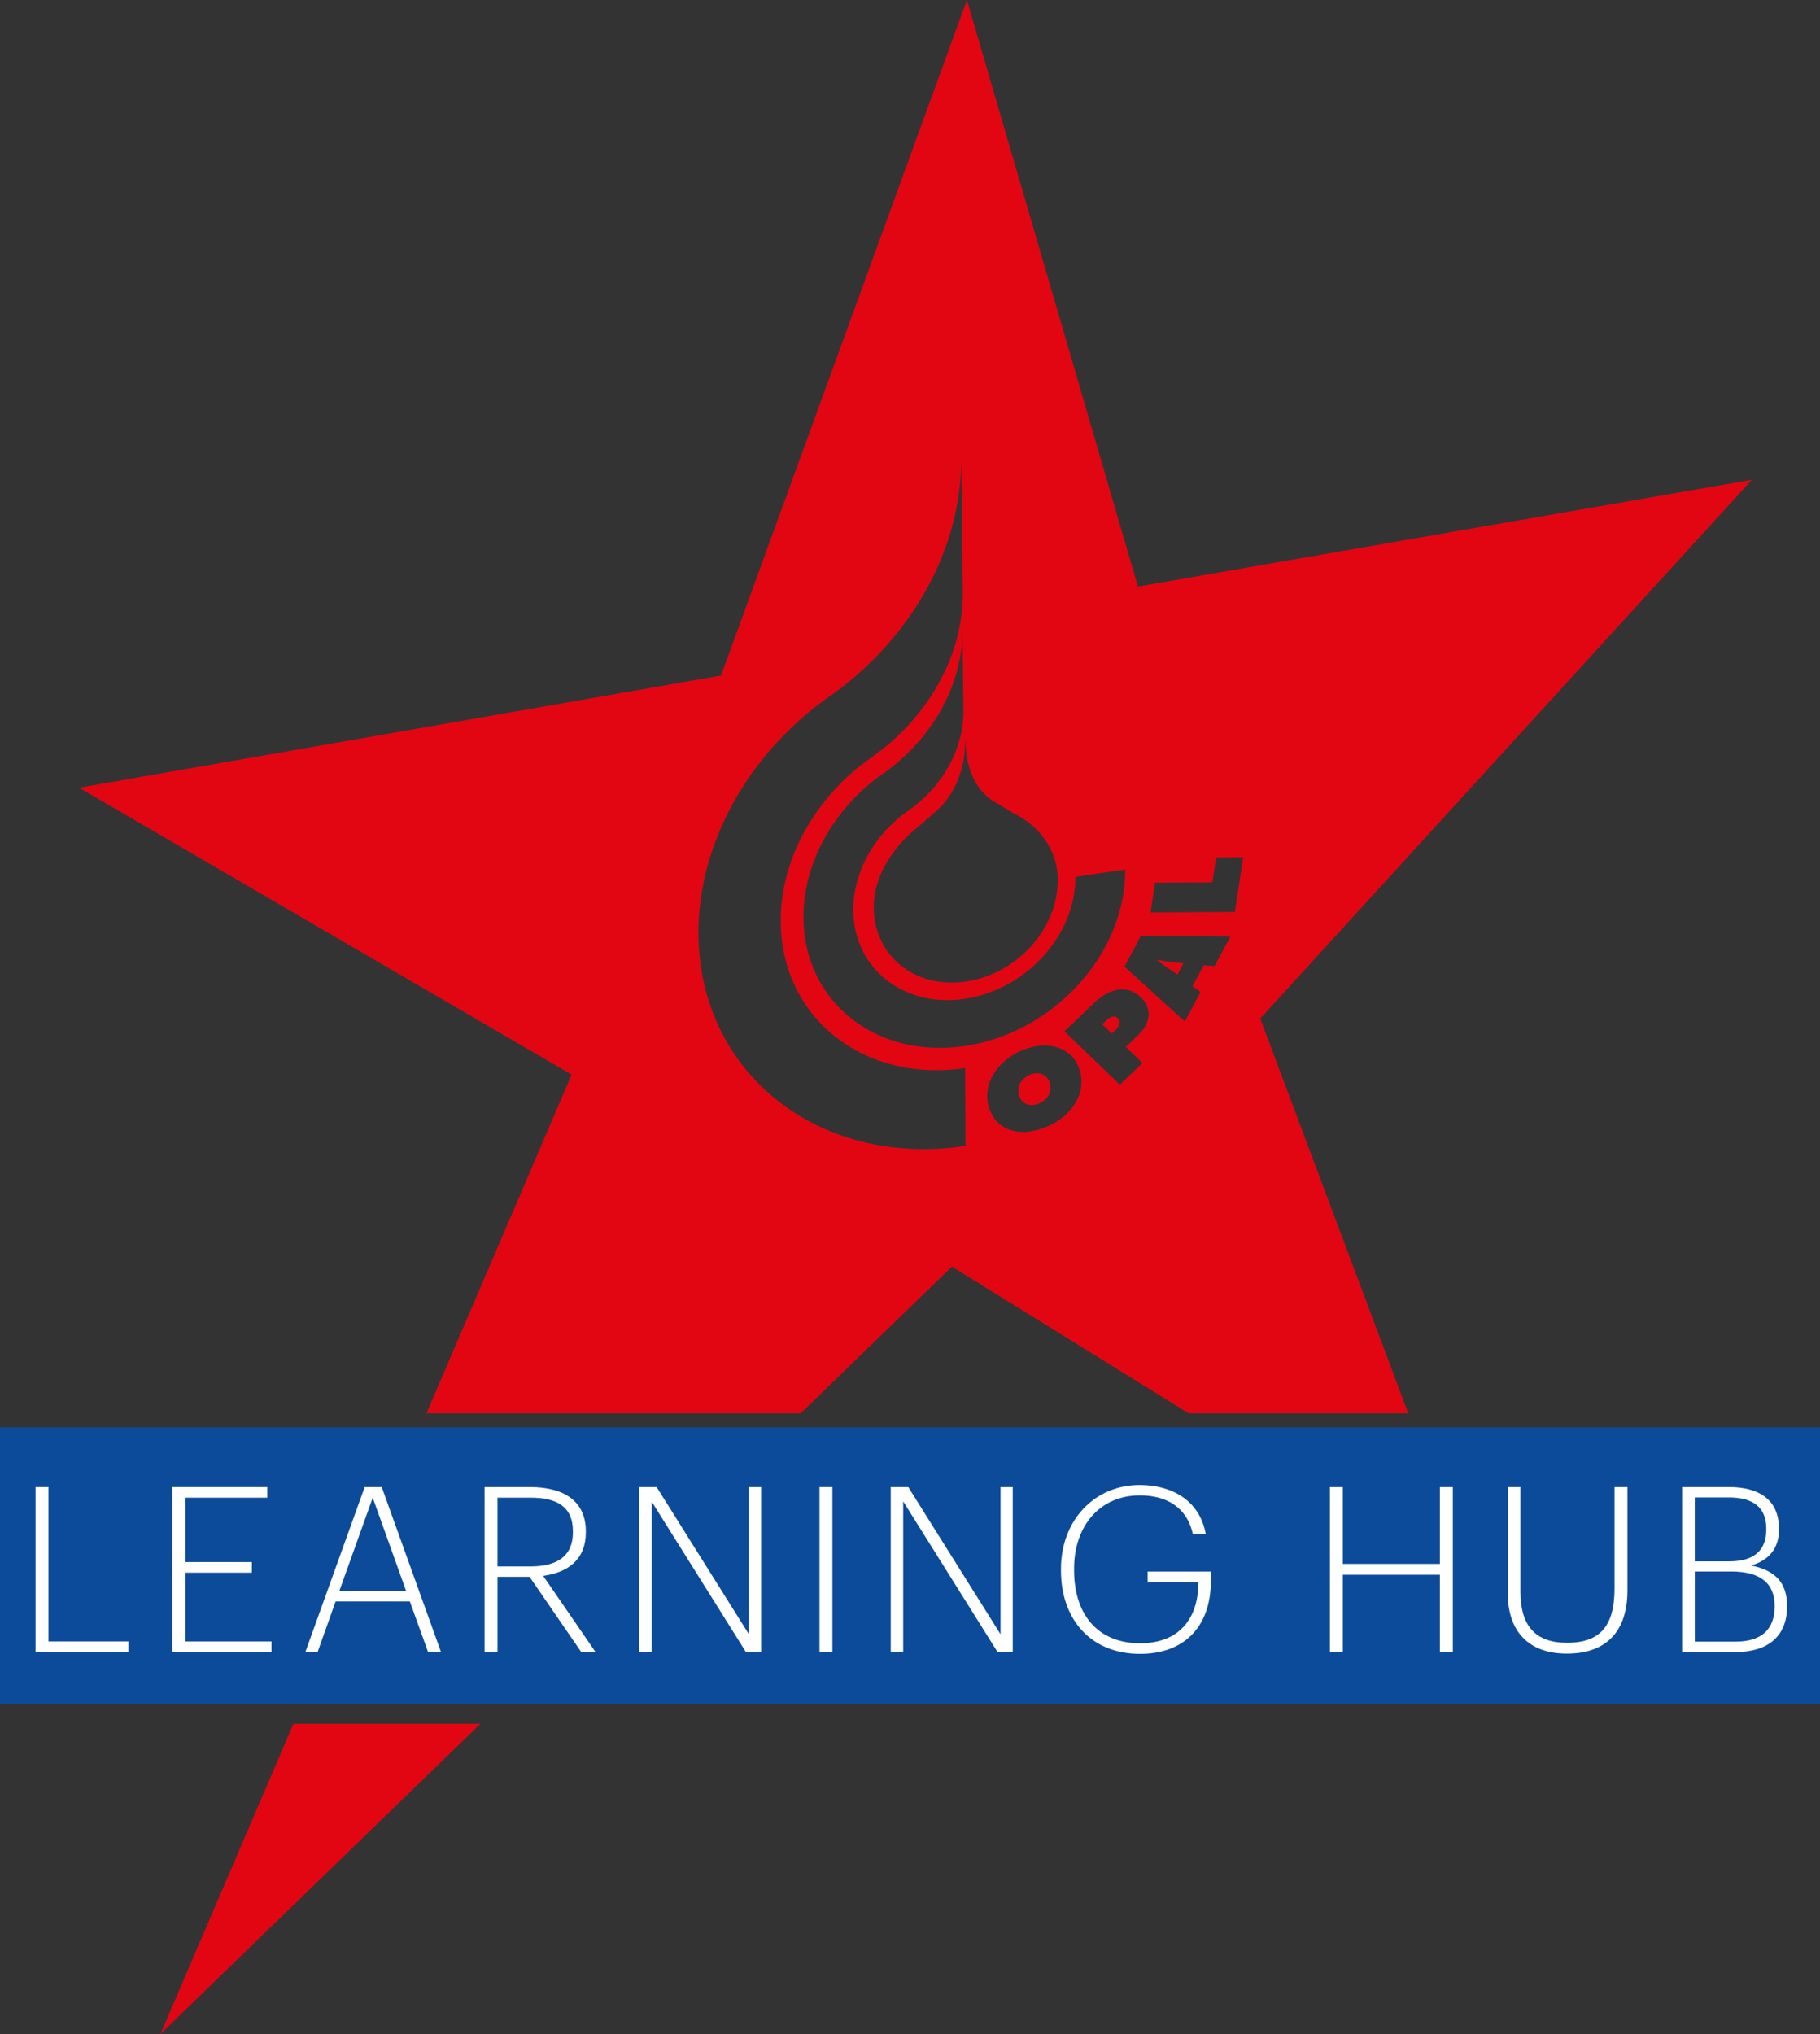 <?xml version="1.0" encoding="utf-8"?>
<!-- Generator: Adobe Illustrator 16.0.0, SVG Export Plug-In . SVG Version: 6.00 Build 0)  -->
<!DOCTYPE svg PUBLIC "-//W3C//DTD SVG 1.1//EN" "http://www.w3.org/Graphics/SVG/1.1/DTD/svg11.dtd">
<svg version="1.1" id="Layer_1" xmlns="http://www.w3.org/2000/svg" xmlns:xlink="http://www.w3.org/1999/xlink" x="0px" y="0px"
	 width="102.041px" height="114px" viewBox="0 0 102.041 114" enable-background="new 0 0 102.041 114" xml:space="preserve">
<rect x="0" y="0" width="102.041" height="114" fill="#333333" stroke="none"/>
<g>
	<rect y="79.999" fill="#0B4B9A" width="102.041" height="15.5"/>
	<g>
		<path fill="#FFFFFF" d="M1.992,83.346h0.724v8.65h4.487v0.595H1.992V83.346z"/>
		<path fill="#FFFFFF" d="M9.673,83.346h5.314v0.595h-4.59v3.607h3.724v0.595h-3.724v3.854h4.823v0.595H9.673V83.346z"/>
		<path fill="#FFFFFF" d="M20.445,83.346h0.957l3.323,9.245H24l-1.021-2.832h-4.164l-1.008,2.832h-0.686L20.445,83.346z
			 M19.022,89.178h3.75l-1.875-5.237L19.022,89.178z"/>
		<path fill="#FFFFFF" d="M27.169,83.346h2.535c1.797,0,3.142,0.698,3.142,2.482v0.052c0,1.539-1.009,2.25-2.392,2.444l2.935,4.267
			h-0.802l-2.896-4.215h-1.797v4.215h-0.725V83.346z M29.742,87.794c1.487,0,2.379-0.569,2.379-1.914v-0.052
			c0-1.422-0.944-1.888-2.379-1.888h-1.849v3.854H29.742z"/>
		<path fill="#FFFFFF" d="M35.833,83.346h0.983l5.172,8.25v-8.25h0.686v9.245H41.82l-5.289-8.443v8.443h-0.698V83.346z"/>
		<path fill="#FFFFFF" d="M45.946,83.346h0.724v9.245h-0.724V83.346z"/>
		<path fill="#FFFFFF" d="M49.941,83.346h0.983l5.172,8.25v-8.25h0.686v9.245h-0.854l-5.289-8.443v8.443h-0.698V83.346z"/>
		<path fill="#FFFFFF" d="M59.485,88.027v-0.104c0-2.703,1.875-4.693,4.409-4.693c1.771,0,3.362,0.828,3.711,2.754h-0.724
			c-0.336-1.526-1.5-2.172-2.974-2.172c-2.224,0-3.686,1.694-3.686,4.099v0.104c0,2.457,1.319,4.085,3.698,4.085
			c2.159,0,3.246-1.332,3.271-3.361v-0.052h-2.845v-0.608h3.543v0.53c0,2.664-1.591,4.086-3.97,4.086
			C61.141,92.695,59.485,90.743,59.485,88.027z"/>
		<path fill="#FFFFFF" d="M74.563,83.346h0.724v4.306h5.443v-4.306h0.725v9.245h-0.725V88.26h-5.443v4.332h-0.724V83.346z"/>
		<path fill="#FFFFFF" d="M84.534,89.281v-5.935h0.711v5.857c0,1.979,0.892,2.871,2.612,2.871c1.772,0,2.664-0.853,2.664-3.039
			v-5.689h0.724v5.792c0,2.211-1.099,3.543-3.401,3.543C85.762,92.682,84.534,91.492,84.534,89.281z"/>
		<path fill="#FFFFFF" d="M94.31,83.346h2.625c1.629,0,2.806,0.659,2.806,2.34v0.052c0,1.021-0.543,1.72-1.577,2.004
			c1.383,0.258,2.03,0.996,2.03,2.25v0.052c0,1.693-1.112,2.547-2.871,2.547H94.31V83.346z M96.947,87.51
			c1.41,0,2.082-0.621,2.082-1.785v-0.051c0-1.203-0.75-1.746-2.107-1.746h-1.901v3.582H96.947z M97.31,92.009
			c1.448,0,2.186-0.685,2.186-1.965v-0.052c0-1.267-0.815-1.914-2.431-1.914h-2.043v3.931H97.31z"/>
	</g>
	<g>
		<polygon fill="none" points="69.701,48.047 68.185,48.055 67.974,49.454 64.761,49.472 64.51,51.138 69.237,51.109 		"/>
		<path fill="none" d="M66.428,57.254l0.889-1.656l-0.457-0.323l0.633-1.179l0.598,0.053l0.892-1.653l-5.009-0.049l-0.928,1.728
			L66.428,57.254z M64.926,53.795c0.194,0.039,0.391,0.08,0.594,0.101l0.833,0.096l-0.336,0.628l-1.123-0.769L64.926,53.795z"/>
		<path fill="none" d="M52.354,45.577l-0.923,0.807c-1.382,1.093-2.451,2.758-2.444,4.461c0.014,2.726,2.309,4.595,5.185,4.165
			c2.877-0.43,5.151-2.982,5.137-5.708c-0.008-1.704-1.092-3.046-2.482-3.725l-0.895-0.536c-1.17-0.59-1.793-1.921-1.799-3.552
			l-0.018,0.002C54.123,43.123,53.514,44.637,52.354,45.577z"/>
		<polygon fill="none" points="44.892,79.21 66.639,79.21 53.372,70.992 		"/>
		<path fill="none" d="M57.285,58.876c-1.391,0.595-2.255,1.926-1.825,3.231c0.433,1.328,1.83,1.643,3.229,1.045
			c1.397-0.594,2.271-1.875,1.835-3.208C60.096,58.643,58.677,58.283,57.285,58.876z M58.26,61.845
			c-0.503,0.214-0.965,0.042-1.117-0.432c-0.145-0.441,0.064-0.948,0.589-1.174c0.528-0.225,0.977,0.002,1.122,0.444
			C59.009,61.155,58.765,61.63,58.26,61.845z"/>
		<path fill="none" d="M63.964,55.896c-0.771-0.741-1.769-0.5-2.615,0.31l-1.67,1.597l3.106,2.991l1.267-1.213l-0.932-0.902
			l0.671-0.646C64.533,57.33,64.599,56.506,63.964,55.896z M62.47,57.801l-0.133,0.125l-0.54-0.521l0.128-0.12
			c0.215-0.208,0.496-0.454,0.744-0.22C62.915,57.312,62.7,57.58,62.47,57.801z"/>
		<path fill="none" d="M54.134,64.229l-0.021-4.367c-5.687,0.849-10.313-2.827-10.339-8.211c-0.017-3.366,1.769-6.6,4.498-8.764
			l1.212-0.901c2.727-2.162,4.515-5.398,4.499-8.763l-0.089-7.528c0.026,5.115-2.825,10.022-7.117,13.146l-0.556,0.394
			c-4.261,3.123-7.084,8.012-7.06,13.106C39.2,60.138,45.902,65.46,54.134,64.229z"/>
		<path fill="none" d="M49.658,43.255l-0.337,0.238c-2.579,1.89-4.289,4.852-4.274,7.935c0.023,4.72,4.081,7.941,9.062,7.197h0
			c0,0,0,0,0.001,0c4.983-0.747,9.003-5.175,8.98-9.895l-2.795,0.418c0.017,3.259-2.758,6.317-6.198,6.833
			c-3.441,0.514-6.241-1.71-6.258-4.971c-0.011-2.038,1.069-3.997,2.72-5.305l0.736-0.545c1.653-1.308,2.732-3.268,2.722-5.305
			l-0.053-4.558C53.979,38.394,52.254,41.367,49.658,43.255z"/>
		<path fill="#E20613" d="M66.354,53.993l-0.833-0.096c-0.204-0.021-0.4-0.063-0.594-0.101l-0.031,0.057l1.123,0.769L66.354,53.993z
			"/>
		<path fill="#E20613" d="M57.732,60.239c-0.525,0.226-0.734,0.732-0.589,1.174c0.152,0.474,0.614,0.646,1.117,0.432
			c0.505-0.215,0.749-0.689,0.594-1.161C58.708,60.242,58.26,60.014,57.732,60.239z"/>
		<path fill="#E20613" d="M61.925,57.286l-0.128,0.12l0.54,0.521l0.133-0.125c0.23-0.221,0.445-0.49,0.2-0.735
			C62.421,56.832,62.141,57.078,61.925,57.286z"/>
		<path fill="#E20613" d="M53.372,70.992l13.268,8.219h12.315l-8.298-22.125l27.564-30.194l-34.422,5.983L54.213,0L40.427,37.863
			L4.437,44.149l27.613,16.08L23.912,79.21h20.98L53.372,70.992z M58.688,63.152c-1.399,0.598-2.795,0.283-3.229-1.045
			c-0.43-1.305,0.435-2.636,1.825-3.231c1.392-0.593,2.812-0.233,3.239,1.068C60.959,61.277,60.085,62.558,58.688,63.152z
			 M64.053,59.581l-1.267,1.213l-3.106-2.991l1.67-1.597c0.846-0.81,1.844-1.051,2.615-0.31c0.634,0.61,0.568,1.435-0.172,2.138
			l-0.671,0.646L64.053,59.581z M64.761,49.472l3.213-0.019l0.21-1.398l1.516-0.008l-0.463,3.062l-4.728,0.029L64.761,49.472z
			 M63.973,52.447l5.009,0.049l-0.892,1.653l-0.598-0.053l-0.633,1.179l0.457,0.323l-0.889,1.656l-3.382-3.079L63.973,52.447z
			 M54.132,41.489c0.006,1.631,0.629,2.962,1.799,3.552l0.895,0.536c1.39,0.679,2.474,2.021,2.482,3.725
			c0.014,2.726-2.259,5.278-5.137,5.708c-2.876,0.43-5.171-1.439-5.185-4.165c-0.007-1.704,1.062-3.368,2.444-4.461l0.923-0.807
			c1.161-0.939,1.769-2.454,1.761-4.085L54.132,41.489z M51.295,45.16l-0.736,0.545c-1.651,1.308-2.731,3.267-2.72,5.305
			c0.017,3.261,2.817,5.485,6.258,4.971c3.44-0.516,6.215-3.574,6.198-6.833l2.795-0.418c0.023,4.72-3.998,9.148-8.98,9.895
			c-0.001,0-0.001,0-0.001,0h0c-4.981,0.745-9.039-2.477-9.062-7.197c-0.015-3.083,1.695-6.045,4.274-7.935l0.337-0.238
			c2.597-1.889,4.322-4.861,4.307-7.958l0.053,4.558C54.027,41.892,52.948,43.852,51.295,45.16z M46.22,39.234l0.556-0.394
			c4.292-3.124,7.143-8.031,7.117-13.146l0.089,7.528c0.016,3.365-1.771,6.602-4.499,8.763l-1.212,0.901
			c-2.729,2.164-4.515,5.398-4.498,8.764c0.026,5.385,4.653,9.061,10.339,8.211l0.021,4.367C45.902,65.46,39.2,60.138,39.16,52.34
			C39.136,47.247,41.959,42.357,46.22,39.234z"/>
		<polygon fill="#E20613" points="8.997,114 26.937,96.613 16.451,96.613 		"/>
	</g>
</g>
</svg>
